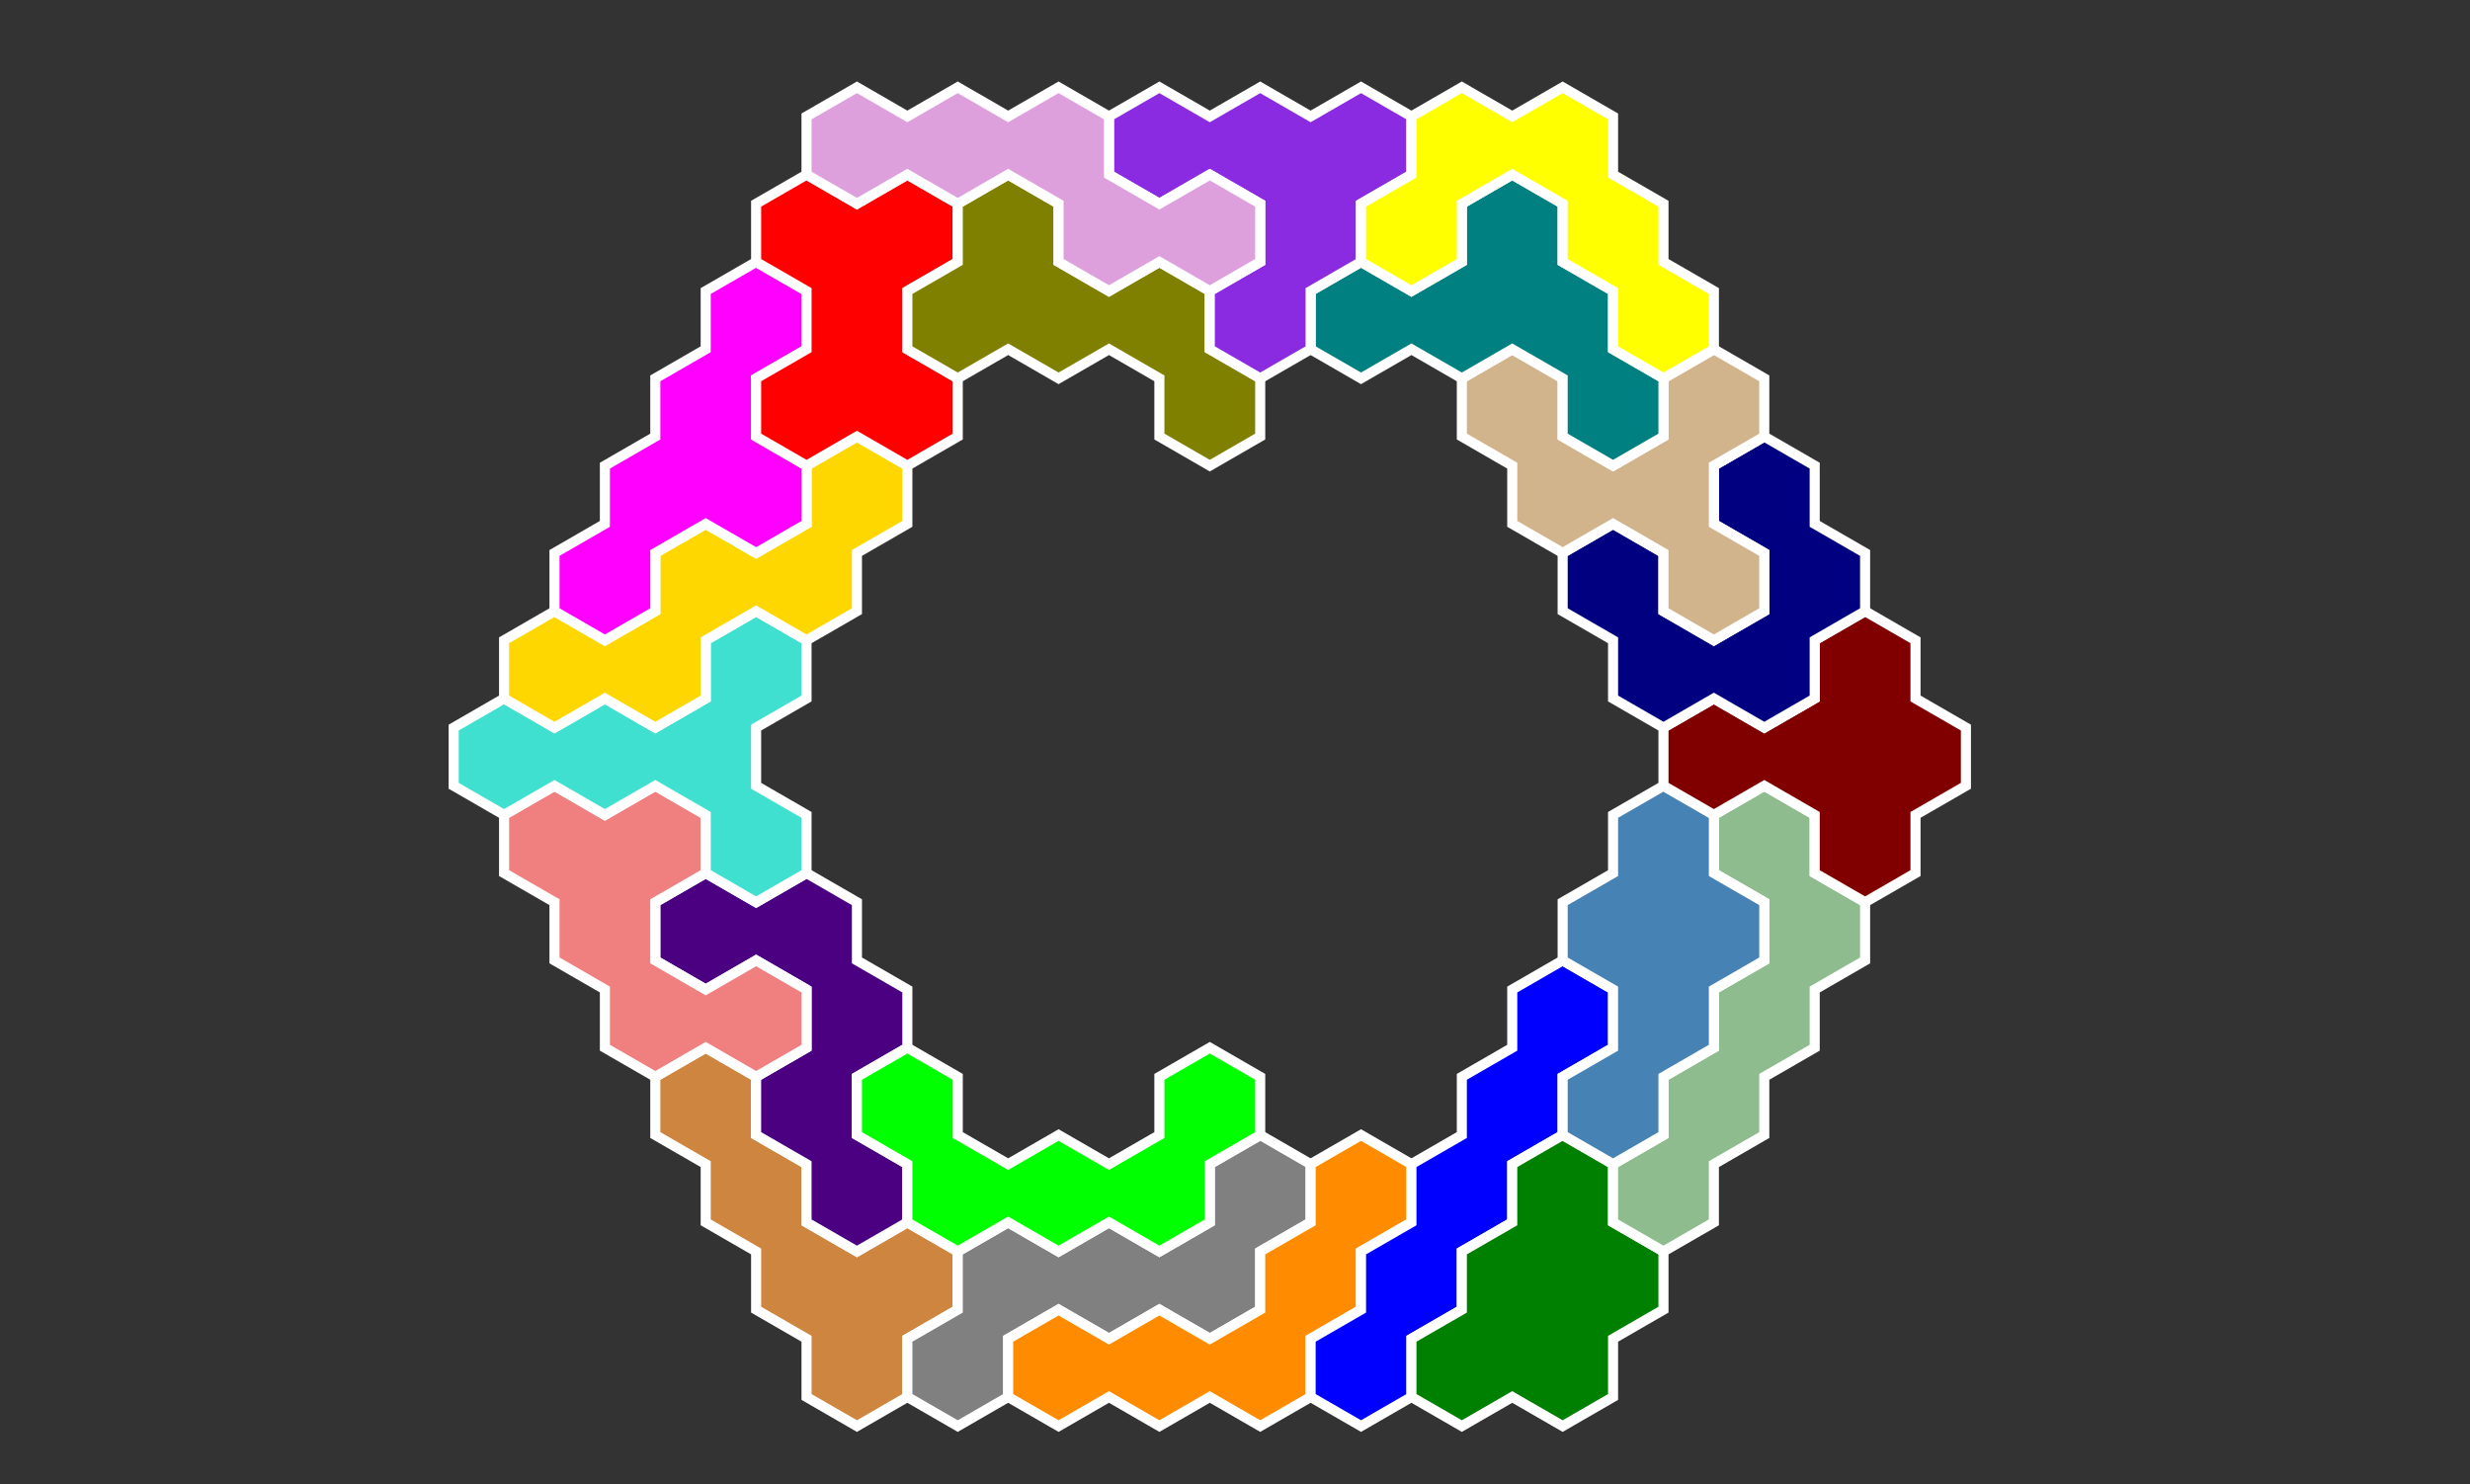 <?xml version="1.0" standalone="no"?>
<!-- Created by Polyform Puzzler (http://puzzler.sourceforge.net/) -->
<svg width="245.0" height="147.224" viewBox="0 0 245.0 147.224"
     xmlns="http://www.w3.org/2000/svg"
     xmlns:xlink="http://www.w3.org/1999/xlink">
<rect x="0" y="0" width="245.0" height="147.224" fill="#333333" stroke="none"/>
<g>
<polygon fill="peru" stroke="white" stroke-width="1"
         points="80.000,132.791 80.000,138.564 85.000,141.451 85.000,141.451 90.000,138.564 90.000,132.791 95.000,129.904 95.000,124.130 90.000,121.244 85.000,124.130 80.000,121.244 80.000,115.470 75.000,112.583 75.000,106.810 70.000,103.923 65.000,106.810 65.000,112.583 70.000,115.470 70.000,121.244 75.000,124.130 75.000,129.904">
<desc>P5</desc>
</polygon>
<polygon fill="gray" stroke="white" stroke-width="1"
         points="90.000,132.791 90.000,138.564 95.000,141.451 95.000,141.451 100.000,138.564 100.000,132.791 105.000,129.904 110.000,132.791 115.000,129.904 120.000,132.791 125.000,129.904 125.000,124.130 130.000,121.244 130.000,115.470 125.000,112.583 120.000,115.470 120.000,121.244 115.000,124.130 110.000,121.244 105.000,124.130 100.000,121.244 95.000,124.130 95.000,129.904">
<desc>S5</desc>
</polygon>
<polygon fill="darkorange" stroke="white" stroke-width="1"
         points="100.000,132.791 100.000,138.564 105.000,141.451 105.000,141.451 110.000,138.564 115.000,141.451 120.000,138.564 125.000,141.451 130.000,138.564 130.000,132.791 135.000,129.904 135.000,124.130 140.000,121.244 140.000,115.470 135.000,112.583 130.000,115.470 130.000,121.244 125.000,124.130 125.000,129.904 120.000,132.791 115.000,129.904 110.000,132.791 105.000,129.904">
<desc>L5</desc>
</polygon>
<polygon fill="blue" stroke="white" stroke-width="1"
         points="130.000,132.791 130.000,138.564 135.000,141.451 135.000,141.451 140.000,138.564 140.000,132.791 145.000,129.904 145.000,124.130 150.000,121.244 150.000,115.470 155.000,112.583 155.000,106.810 160.000,103.923 160.000,98.150 155.000,95.263 150.000,98.150 150.000,103.923 145.000,106.810 145.000,112.583 140.000,115.470 140.000,121.244 135.000,124.130 135.000,129.904">
<desc>I5</desc>
</polygon>
<polygon fill="green" stroke="white" stroke-width="1"
         points="140.000,132.791 140.000,138.564 145.000,141.451 145.000,141.451 150.000,138.564 155.000,141.451 160.000,138.564 160.000,132.791 165.000,129.904 165.000,124.130 160.000,121.244 160.000,115.470 155.000,112.583 150.000,115.470 150.000,121.244 145.000,124.130 145.000,129.904">
<desc>D5</desc>
</polygon>
<polygon fill="indigo" stroke="white" stroke-width="1"
         points="80.000,115.470 80.000,121.244 85.000,124.130 85.000,124.130 90.000,121.244 90.000,115.470 85.000,112.583 85.000,106.810 90.000,103.923 90.000,98.150 85.000,95.263 85.000,89.489 80.000,86.603 75.000,89.489 70.000,86.603 65.000,89.489 65.000,95.263 70.000,98.150 75.000,95.263 80.000,98.150 80.000,103.923 75.000,106.810 75.000,112.583">
<desc>G5</desc>
</polygon>
<polygon fill="lime" stroke="white" stroke-width="1"
         points="90.000,115.470 90.000,121.244 95.000,124.130 95.000,124.130 100.000,121.244 105.000,124.130 110.000,121.244 115.000,124.130 120.000,121.244 120.000,115.470 125.000,112.583 125.000,106.810 120.000,103.923 115.000,106.810 115.000,112.583 110.000,115.470 105.000,112.583 100.000,115.470 95.000,112.583 95.000,106.810 90.000,103.923 85.000,106.810 85.000,112.583">
<desc>C5</desc>
</polygon>
<polygon fill="darkseagreen" stroke="white" stroke-width="1"
         points="160.000,115.470 160.000,121.244 165.000,124.130 165.000,124.130 170.000,121.244 170.000,115.470 175.000,112.583 175.000,106.810 180.000,103.923 180.000,98.150 185.000,95.263 185.000,89.489 180.000,86.603 180.000,80.829 175.000,77.942 170.000,80.829 170.000,86.603 175.000,89.489 175.000,95.263 170.000,98.150 170.000,103.923 165.000,106.810 165.000,112.583">
<desc>J5</desc>
</polygon>
<polygon fill="steelblue" stroke="white" stroke-width="1"
         points="155.000,106.810 155.000,112.583 160.000,115.470 160.000,115.470 165.000,112.583 165.000,106.810 170.000,103.923 170.000,98.150 175.000,95.263 175.000,89.489 170.000,86.603 170.000,80.829 165.000,77.942 160.000,80.829 160.000,86.603 155.000,89.489 155.000,95.263 160.000,98.150 160.000,103.923">
<desc>p5</desc>
</polygon>
<polygon fill="lightcoral" stroke="white" stroke-width="1"
         points="60.000,98.150 60.000,103.923 65.000,106.810 65.000,106.810 70.000,103.923 75.000,106.810 80.000,103.923 80.000,98.150 75.000,95.263 70.000,98.150 65.000,95.263 65.000,89.489 70.000,86.603 70.000,80.829 65.000,77.942 60.000,80.829 55.000,77.942 50.000,80.829 50.000,86.603 55.000,89.489 55.000,95.263">
<desc>u5</desc>
</polygon>
<polygon fill="turquoise" stroke="white" stroke-width="1"
         points="70.000,80.829 70.000,86.603 75.000,89.489 75.000,89.489 80.000,86.603 80.000,80.829 75.000,77.942 75.000,72.169 80.000,69.282 80.000,63.509 75.000,60.622 70.000,63.509 70.000,69.282 65.000,72.169 60.000,69.282 55.000,72.169 50.000,69.282 45.000,72.169 45.000,77.942 50.000,80.829 55.000,77.942 60.000,80.829 65.000,77.942">
<desc>Y5</desc>
</polygon>
<polygon fill="maroon" stroke="white" stroke-width="1"
         points="180.000,80.829 180.000,86.603 185.000,89.489 185.000,89.489 190.000,86.603 190.000,80.829 195.000,77.942 195.000,72.169 190.000,69.282 190.000,63.509 185.000,60.622 180.000,63.509 180.000,69.282 175.000,72.169 170.000,69.282 165.000,72.169 165.000,77.942 170.000,80.829 175.000,77.942">
<desc>A5</desc>
</polygon>
<polygon fill="gold" stroke="white" stroke-width="1"
         points="50.000,63.509 50.000,69.282 55.000,72.169 55.000,72.169 60.000,69.282 65.000,72.169 70.000,69.282 70.000,63.509 75.000,60.622 80.000,63.509 85.000,60.622 85.000,54.848 90.000,51.962 90.000,46.188 85.000,43.301 80.000,46.188 80.000,51.962 75.000,54.848 70.000,51.962 65.000,54.848 65.000,60.622 60.000,63.509 55.000,60.622">
<desc>W5</desc>
</polygon>
<polygon fill="navy" stroke="white" stroke-width="1"
         points="160.000,63.509 160.000,69.282 165.000,72.169 165.000,72.169 170.000,69.282 175.000,72.169 180.000,69.282 180.000,63.509 185.000,60.622 185.000,54.848 180.000,51.962 180.000,46.188 175.000,43.301 170.000,46.188 170.000,51.962 175.000,54.848 175.000,60.622 170.000,63.509 165.000,60.622 165.000,54.848 160.000,51.962 155.000,54.848 155.000,60.622">
<desc>U5</desc>
</polygon>
<polygon fill="magenta" stroke="white" stroke-width="1"
         points="55.000,54.848 55.000,60.622 60.000,63.509 60.000,63.509 65.000,60.622 65.000,54.848 70.000,51.962 75.000,54.848 80.000,51.962 80.000,46.188 75.000,43.301 75.000,37.528 80.000,34.641 80.000,28.868 75.000,25.981 70.000,28.868 70.000,34.641 65.000,37.528 65.000,43.301 60.000,46.188 60.000,51.962">
<desc>E5</desc>
</polygon>
<polygon fill="tan" stroke="white" stroke-width="1"
         points="165.000,54.848 165.000,60.622 170.000,63.509 170.000,63.509 175.000,60.622 175.000,54.848 170.000,51.962 170.000,46.188 175.000,43.301 175.000,37.528 170.000,34.641 165.000,37.528 165.000,43.301 160.000,46.188 155.000,43.301 155.000,37.528 150.000,34.641 145.000,37.528 145.000,43.301 150.000,46.188 150.000,51.962 155.000,54.848 160.000,51.962">
<desc>y5</desc>
</polygon>
<polygon fill="red" stroke="white" stroke-width="1"
         points="75.000,37.528 75.000,43.301 80.000,46.188 80.000,46.188 85.000,43.301 90.000,46.188 95.000,43.301 95.000,37.528 90.000,34.641 90.000,28.868 95.000,25.981 95.000,20.207 90.000,17.321 85.000,20.207 80.000,17.321 75.000,20.207 75.000,25.981 80.000,28.868 80.000,34.641">
<desc>X5</desc>
</polygon>
<polygon fill="olive" stroke="white" stroke-width="1"
         points="115.000,37.528 115.000,43.301 120.000,46.188 120.000,46.188 125.000,43.301 125.000,37.528 120.000,34.641 120.000,28.868 115.000,25.981 110.000,28.868 105.000,25.981 105.000,20.207 100.000,17.321 95.000,20.207 95.000,25.981 90.000,28.868 90.000,34.641 95.000,37.528 100.000,34.641 105.000,37.528 110.000,34.641">
<desc>q5</desc>
</polygon>
<polygon fill="teal" stroke="white" stroke-width="1"
         points="155.000,37.528 155.000,43.301 160.000,46.188 160.000,46.188 165.000,43.301 165.000,37.528 160.000,34.641 160.000,28.868 155.000,25.981 155.000,20.207 150.000,17.321 145.000,20.207 145.000,25.981 140.000,28.868 135.000,25.981 130.000,28.868 130.000,34.641 135.000,37.528 140.000,34.641 145.000,37.528 150.000,34.641">
<desc>T5</desc>
</polygon>
<polygon fill="blueviolet" stroke="white" stroke-width="1"
         points="120.000,28.868 120.000,34.641 125.000,37.528 125.000,37.528 130.000,34.641 130.000,28.868 135.000,25.981 135.000,20.207 140.000,17.321 140.000,11.547 135.000,8.660 130.000,11.547 125.000,8.660 120.000,11.547 115.000,8.660 110.000,11.547 110.000,17.321 115.000,20.207 120.000,17.321 125.000,20.207 125.000,25.981">
<desc>V5</desc>
</polygon>
<polygon fill="yellow" stroke="white" stroke-width="1"
         points="160.000,28.868 160.000,34.641 165.000,37.528 165.000,37.528 170.000,34.641 170.000,28.868 165.000,25.981 165.000,20.207 160.000,17.321 160.000,11.547 155.000,8.660 150.000,11.547 145.000,8.660 140.000,11.547 140.000,17.321 135.000,20.207 135.000,25.981 140.000,28.868 145.000,25.981 145.000,20.207 150.000,17.321 155.000,20.207 155.000,25.981">
<desc>r5</desc>
</polygon>
<polygon fill="plum" stroke="white" stroke-width="1"
         points="105.000,20.207 105.000,25.981 110.000,28.868 110.000,28.868 115.000,25.981 120.000,28.868 125.000,25.981 125.000,20.207 120.000,17.321 115.000,20.207 110.000,17.321 110.000,11.547 105.000,8.660 100.000,11.547 95.000,8.660 90.000,11.547 85.000,8.660 80.000,11.547 80.000,17.321 85.000,20.207 90.000,17.321 95.000,20.207 100.000,17.321">
<desc>N5</desc>
</polygon>
</g>
</svg>
